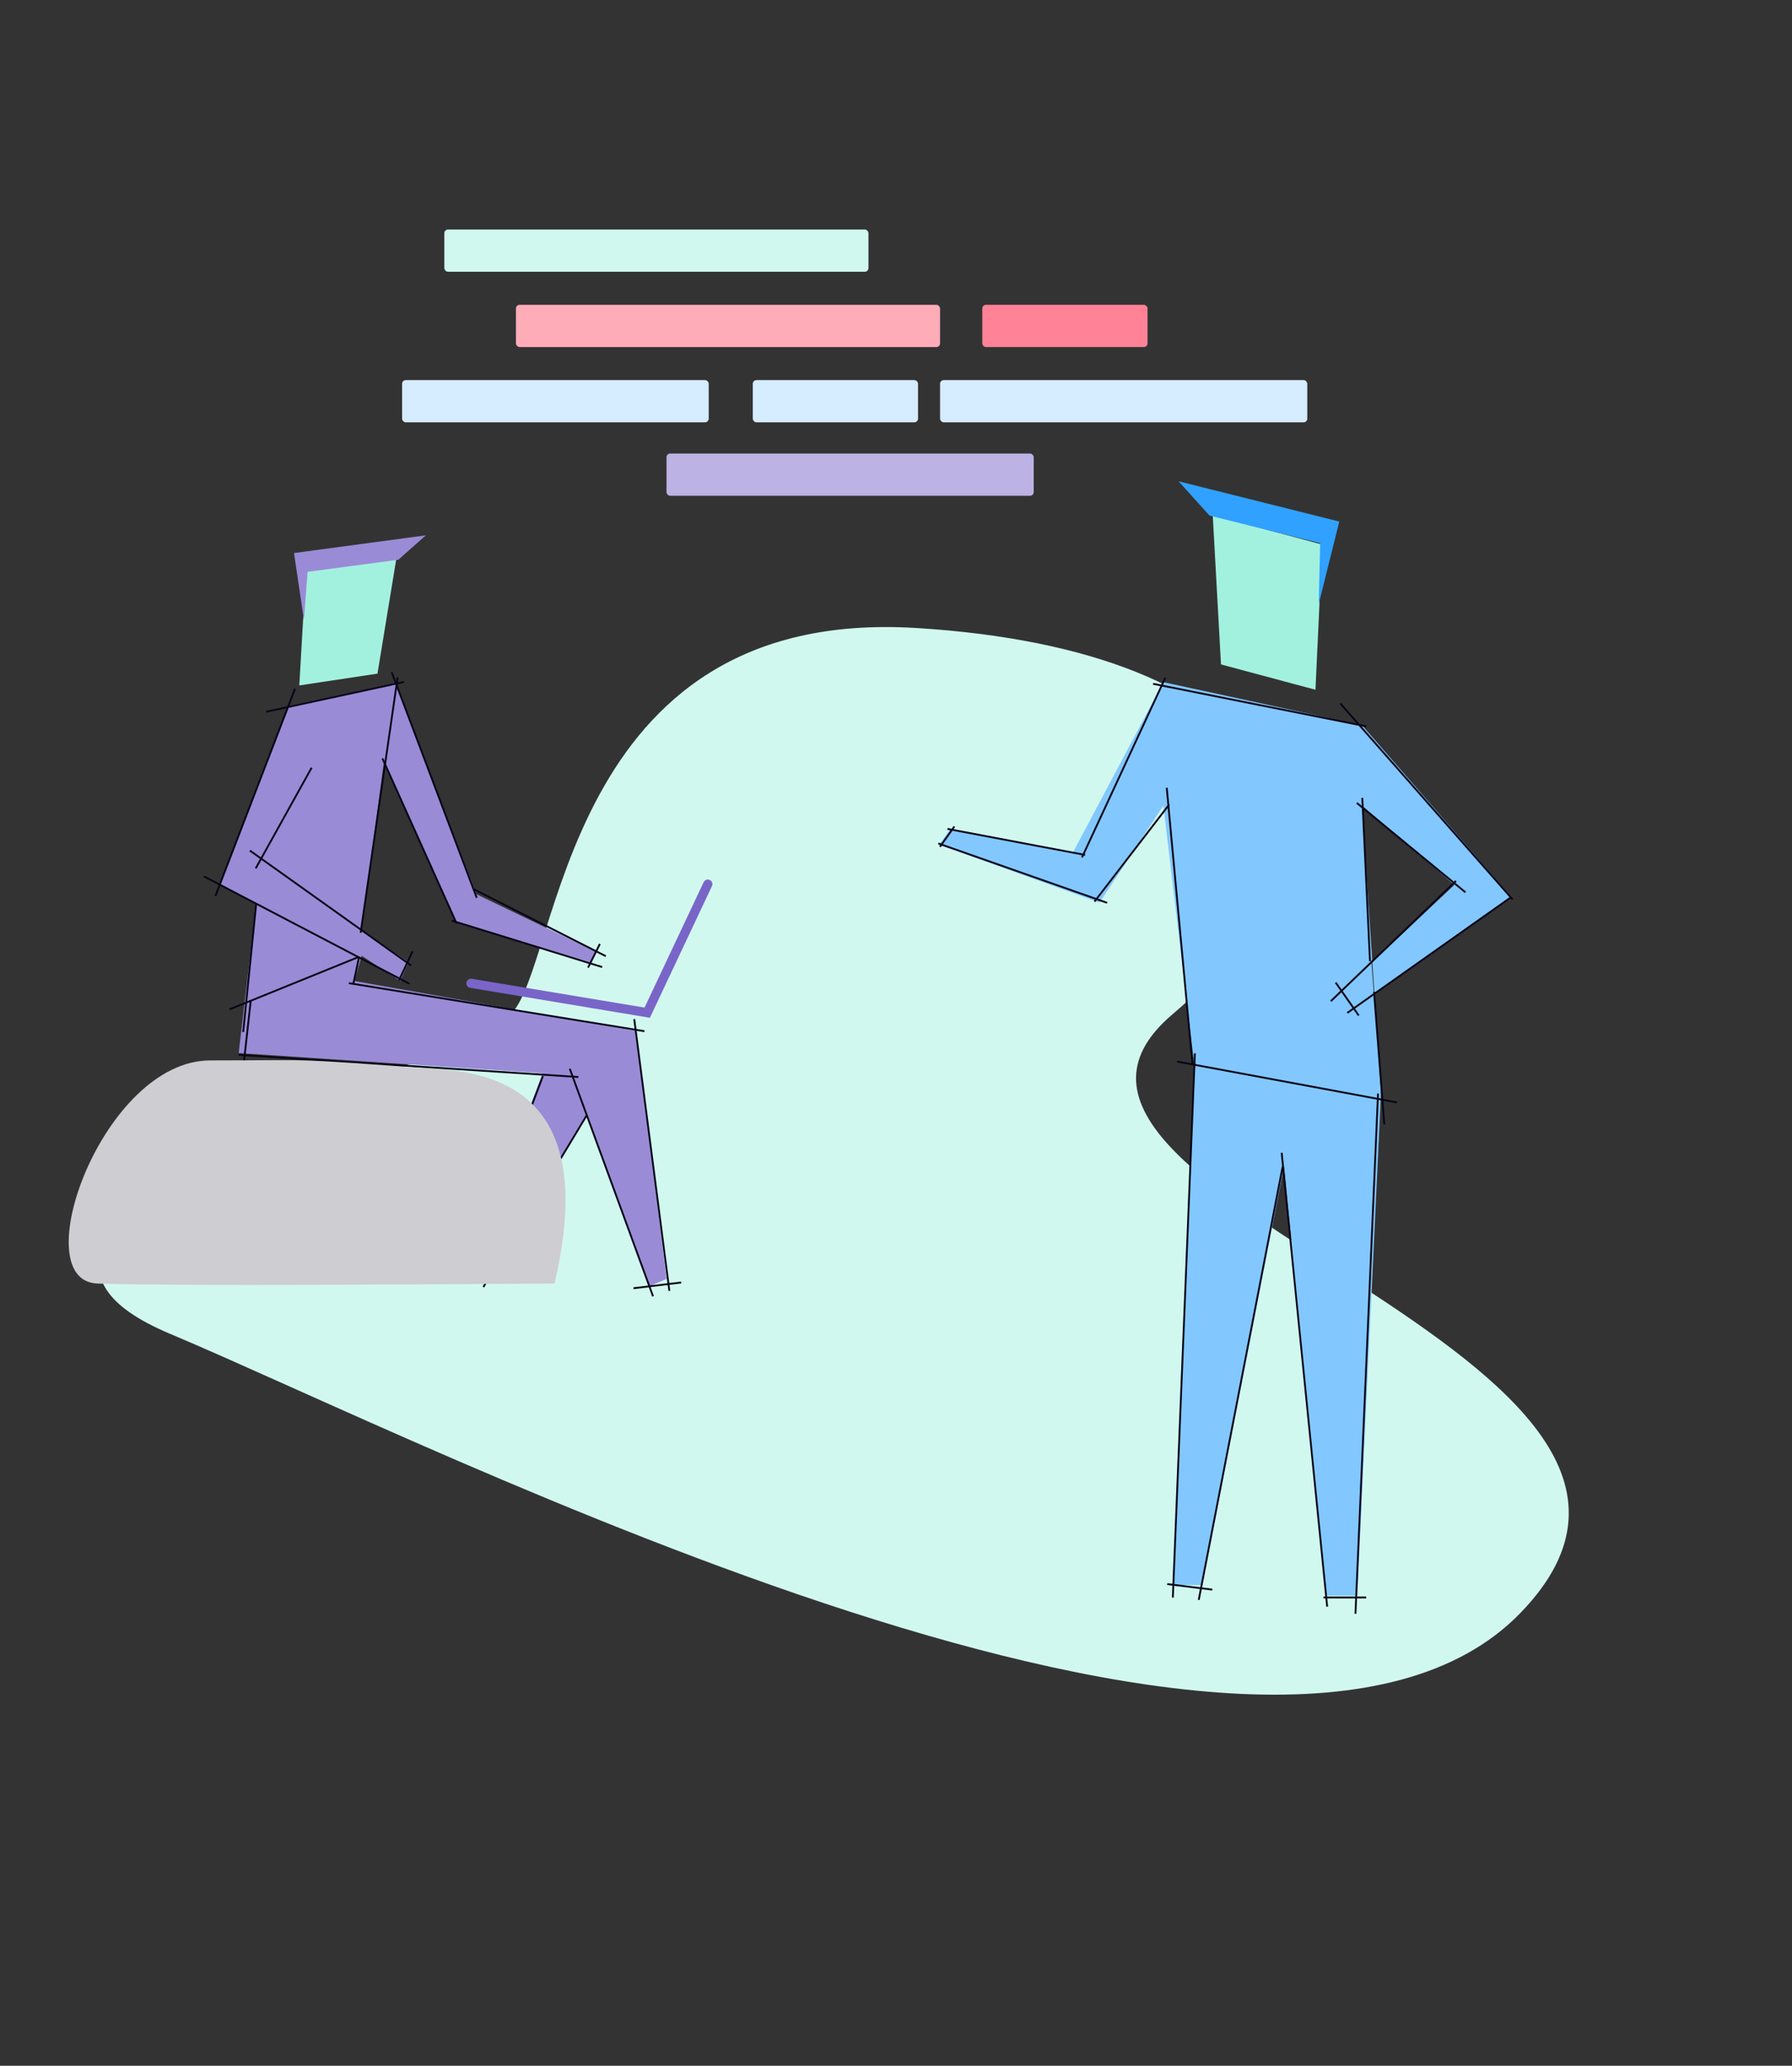 <svg xmlns="http://www.w3.org/2000/svg" width="976" height="1125" viewBox="0 0 976 1125">
    <rect x="0" y="0" width="976" height="1125" fill="#333333" stroke="none"/>
    <g fill="none" fill-rule="evenodd">
        <path fill="#D1F8EF" d="M92.533 726.352c-143.5-60.285 158-148.1 185.5-173.886C305.533 526.679 305.5 330.152 499 342c193.5 11.848 256 111.5 139.5 210.466C522 651.43 964.467 738 828 878.5 691.533 1019 236.033 786.638 92.533 726.352z"/>
        <rect width="231" height="23" x="242" y="125" fill="#D1F8EF" rx="2"/>
        <rect width="167" height="23" x="219" y="207" fill="#D6ECFF" rx="2"/>
        <rect width="90" height="23" x="410" y="207" fill="#D6ECFF" rx="2"/>
        <rect width="200" height="23" x="512" y="207" fill="#D6ECFF" rx="2"/>
        <rect width="200" height="23" x="363" y="247" fill="#BCB2E3" rx="2"/>
        <rect width="231" height="23" x="281" y="166" fill="#FFACB9" rx="2"/>
        <rect width="90" height="23" x="535" y="166" fill="#FF8297" rx="2"/>
        <path fill="#83C7FF" d="M511.5 460l87.334 31.589 34.784-52.812 16.748 140.402-11.595 284.025h16.104l44.447-227.993L722.512 869h16.748l12.883-273.72-10.307-156.503 50.245 43.151-45.091 42.507 1.288 17.39L823 488.369l-81.164-93.387L633.618 371.5 584.5 464l-67-12.5z"/>
        <path d="M743.6 395.459L628.5 372.5m115.097 497.482h-22.28m-61.534-4.347l-23.556-2.899M634.5 369.5l-45 97m47-28l-40.069 52.102m6.069.898l-91-32m79 6l-74-14m3-1l-7.257 10.246m218.092-77.254L823.543 489.5m-84.176-51.898l58.383 48.029m-72.574 59.264l67.424-64.787m-58.395 71.227l88.047-62.208m-82.52 63.503l-11.972-17.134M635.5 429.5l13.968 150.175m49.002 56.31l-45.488 234.827m-2.214-296.662l-11.972 295.374m59.302-241.269l24.689 246.236m37.576-274.207l-118.805-22.083M748.39 540.66l5.525 71.216m-11.917-176.854l4.126 87.97m4.384 73.058l-12.25 282.306" stroke="#080617" stroke-linecap="square"/>
        <path fill="#A2F1DF" d="M660.513 280.598l59.624 15.976-3.677 79.062-51.456-13.787z"/>
        <path fill="#30A1FF" d="M718.23 328.951l.804-33.13-60.278-15.03-16.862-18.685 87.536 21.928z"/>
        <path fill="#9A8BD6" d="M253.5 696.5l42-112-165.5-11 9.5-81.5-19.5-10.5 37.5-97 58-12.5 44 115 65.5 31.5-3.5 5.5-73-21.5-39.5-87-12 91 25.5 17.5-4.5 10.25-21-13.75-4 13.75 153.5 27.25 16.5 135-9.5 4-34-93.5-52.5 89.5z"/>
        <path stroke="#080617" stroke-linecap="square" d="M145.5 387.5l74-16m27 325h24m75 5l25-3m-157-332l46 122m-51-75l40 89m10-18l71 36m-2 6l-81-25m-86-126l-43 112m52-69l-30 54m84 53l-87-62m86 72l-111-58m106 56l7-15m96 8l6-12"/>
        <path stroke="#7965C8" stroke-linecap="round" stroke-width="5" d="M256.5 535.5l96 16 33-70"/>
        <path stroke="#080617" stroke-linecap="square" d="M216.5 369.375l-20 138.125m-1 14l-3 14m153 20l19 147m-54-120l45 123m-165-170l160 26m-31 46l-56 93m-10-3l42-111m-170-37l69-28m120 65l-184-12m9-82l-7 69m4-16l-4 36"/>
        <g>
            <path fill="#A2F1DF" d="M215.922 303.919l-10.333 62.937-42.576 6.423 3.575-61.917z"/>
            <path fill="#9A8BD6" d="M165.53 337.7l-5.402-36.518 71.822-9.654-14.982 13.3-49.452 6.592z"/>
        </g>
        <path fill="#CECDD1" d="M302 699c17.333-73.333-2.833-112.167-60.5-116.5-86.5-6.5-68.5-5-127-5S13 697.5 53 699c26.667 1 109.667 1 249 0z"/>
    </g>
</svg>
